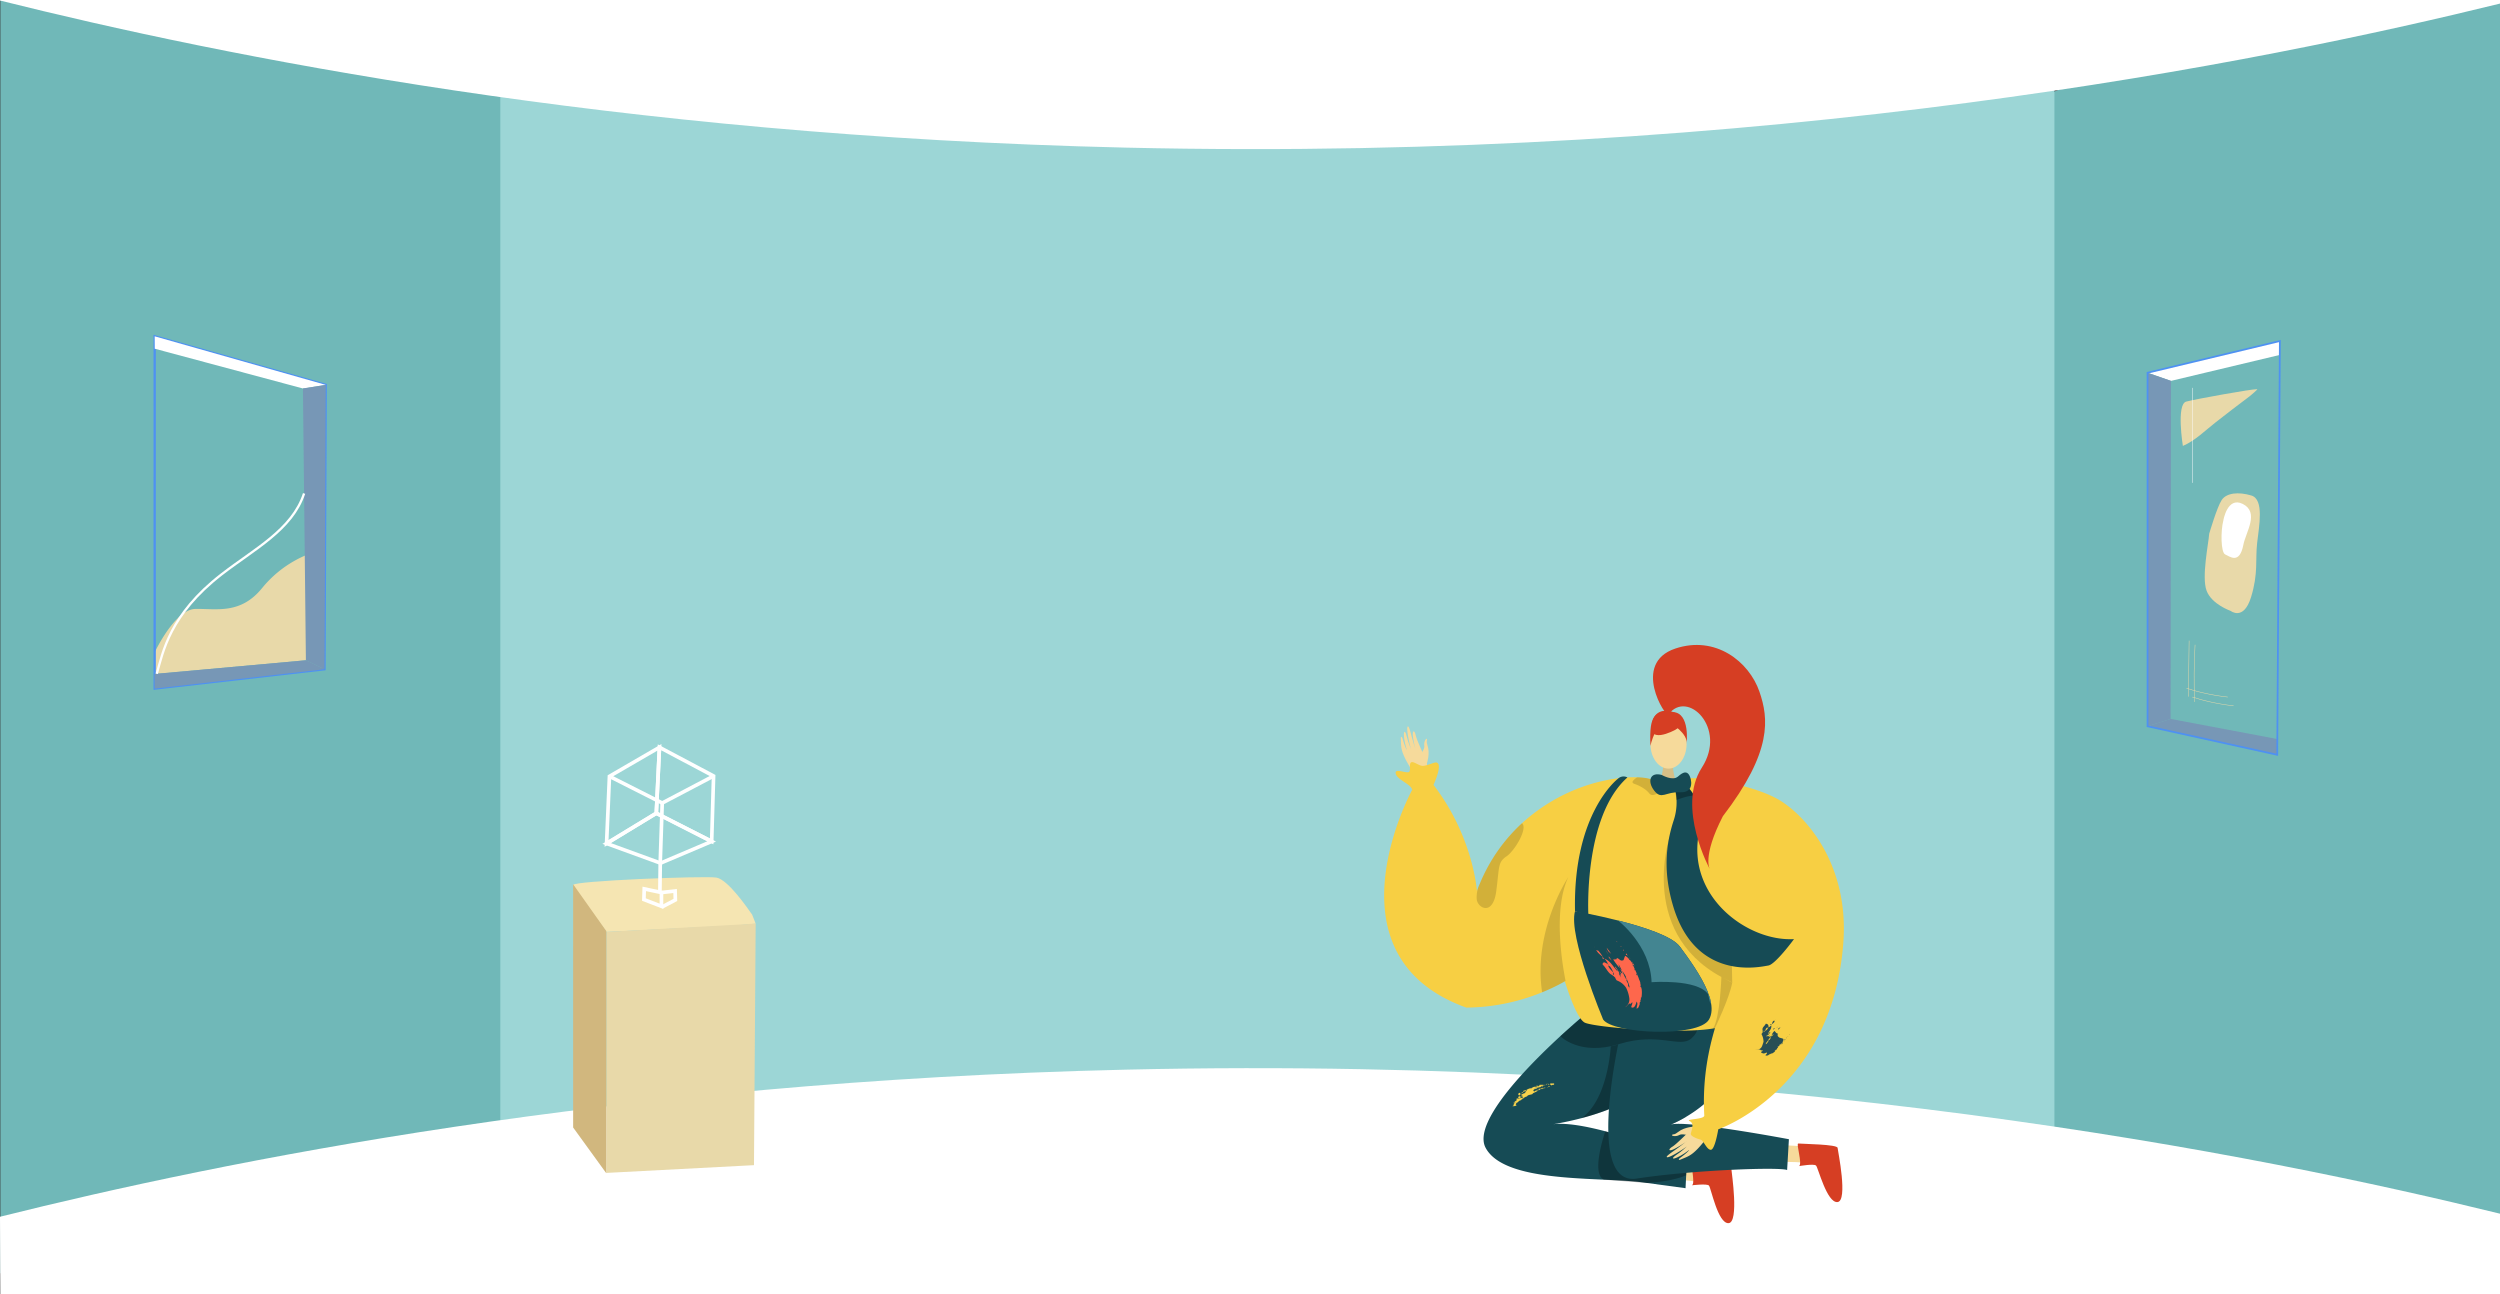 <svg xmlns="http://www.w3.org/2000/svg" xmlns:xlink="http://www.w3.org/1999/xlink" width="1366" height="707.29" viewBox="0 0 1366 707.29"><rect x="0" y="0" width="1366" height="707.29" fill="#333333" stroke="none"/><defs><style>.a,.g,.i,.j,.k,.l,.o,.t{fill:none;}.b{clip-path:url(#a);}.c{fill:#70b8b8;}.d{fill:#9cd6d6;}.e{fill:#fff;}.f{fill:#e8d9a9;}.g,.j{stroke:#4e91f2;}.g,.i,.j,.k,.l,.o{stroke-miterlimit:10;}.g,.i{stroke-width:1.272px;}.h{fill:#7797b6;}.i,.o{stroke:#fff;}.j{stroke-width:0.969px;}.k{stroke:#e8d9a9;}.k,.l{stroke-width:0.25px;}.l{stroke:#fafbfc;}.m{fill:#f5e5b2;}.n{fill:#d1b77e;}.o{stroke-width:2px;}.p,.v{fill:#f6da9b;}.q{fill:#d63e23;}.r{fill:#164b55;}.s{fill:#f8d24b;}.t{stroke:#f8d24b;stroke-linecap:round;stroke-linejoin:round;}.u{opacity:0.3;}.v{fill-rule:evenodd;}.w{fill:#d6bf87;}.x{fill:#f7cf43;}.y{fill:#438591;}.z{opacity:0.15;}.aa{fill:#fe674c;}.ab{fill:#274e55;}</style><clipPath id="a"><rect class="a" width="1366" height="707.29" transform="translate(0)"/></clipPath></defs><g transform="translate(0)"><g class="b"><path class="c" d="M1366-50.958V707.505l-242.228-67.586-32.991-6.263,1.636-558.092L1122.535,50Z"/><path class="c" d="M316.3,64.977,300.245,621.348.2,695.746V-54.307L299.045,39.264Z"/><path class="d" d="M697.978,28.577H273.37V645.961h849.165V28.577Z"/><path class="e" d="M0,.285c121.657,30.38,335.7,73.889,615,80.373,352.972,8.194,622.429-47.1,751-78.7V-60.495H0Z"/><path class="e" d="M0,664.835c121.657-30.38,335.7-73.888,615-80.372,352.972-8.2,622.429,47.1,751,78.7v48.78L.2,714.779Z"/><path class="f" d="M172.343,301.444a61.911,61.911,0,0,0-29.088,19.829c-11.8,14.577-24.876,11.231-36.568,11.455-11.03.212-22,23.386-22,23.386l-.223,12.138,82.682-7.484Z"/><path class="g" d="M84.521,183.762l93.452,26.53L177.3,365.681,84.51,376.247Z"/><path class="e" d="M165.525,212.267l12.448-1.975-93.452-26.53.041,6.778Z"/><path class="h" d="M177.973,210.292l-12.448,1.975,1.618,148.5,10.159,4.912Z"/><path class="h" d="M167.143,360.768l-82.682,7.484.049,7.995L177.3,365.681Z"/><path class="i" d="M166.15,269.621c-6.5,19.859-27.234,30.37-45.074,44.2-28.44,22.057-32.011,42.449-35.432,54.319"/><path class="e" d="M1186.222,208.116l-12.807-4.444,72.31-17.328-.048,7.585Z"/><path class="h" d="M1173.415,203.672l12.807,4.444-.209,184.695-12.6,4.022Z"/><path class="h" d="M1186.012,392.811l58.322,11.009-.055,8.6-70.865-15.587Z"/><path class="j" d="M1245.725,186.344l-72.31,17.328V396.832l70.865,15.587Z"/><path class="f" d="M1192.717,243.656s-3.677-22.774,1.829-24.225,35.892-6.91,38.821-6.79c.459.018-3.679,3.527-4.094,3.836-6.329,4.719-12.581,9.54-18.8,14.406C1204.829,235.3,1199.371,240.815,1192.717,243.656Z"/><path class="f" d="M1207.107,291.633c-.354,5.312-4.25,23.728-1.417,31.165s13.1,10.979,13.1,10.979,7.106,5.666,11.167-7.437,2.291-20.541,3.353-29.749,3.919-23.728-3.176-25.853-13.613-1.417-16.2,2.479S1207.107,291.633,1207.107,291.633Z"/><path class="e" d="M1214.8,284.55c-1.416,5.312-1.416,17.353,1.063,18.416s7.791,5.666,9.916-5.314c1.335-6.9,8.9-17.682-.354-22.31C1216.928,271.092,1214.8,284.55,1214.8,284.55Z"/><path class="k" d="M1195.736,380.62l.4-30.553"/><path class="k" d="M1197.868,380.877c1.5.351,2.957.856,4.43,1.3a117.751,117.751,0,0,0,18.128,3.481"/><path class="k" d="M1194.7,376.093c1.5.351,2.957.856,4.43,1.3a117.751,117.751,0,0,0,18.128,3.481"/><path class="k" d="M1199.386,352.3q-.883,15.606-.266,31.248"/><path class="l" d="M1197.912,211.926l-.045,51.907"/><path class="m" d="M400.6,505.8l-69.313,3.389s-17.373-23.347-18.128-25.607,71.877-5.127,78.263-4.07,17.16,16.874,19.554,20.263l1.919,4.9Z"/><path class="f" d="M412.9,504.665l-.921,131.98-80.687,4.236v-131.7Z"/><path class="n" d="M313.16,483.15l.008,132.92,18.111,24.99.008-132.3Z"/><path class="o" d="M360.565,487.684c0-.3.2-16.562.2-16.562"/><path class="o" d="M352.013,485.685l9.4,2V495.2l-9.585-3.688Z"/><path class="o" d="M361.412,487.685l7.468-.848.135,4.877-7.35,3.878"/><path class="o" d="M333,424.186l27.333-15.852-1.726,36.018-27.177,16.519Z"/><path class="o" d="M389.9,424.015l-29.57-15.681-1.726,36.018,30.247,15.4Z"/><path class="o" d="M360.921,471.614l27.934-11.86-30.247-15.4-27.177,16.519Z"/><path class="o" d="M333,424.186l28.837,14.588L389.9,424.015"/><line class="o" y1="32.606" x2="1.089" transform="translate(360.748 438.773)"/><path class="p" d="M912.122,644.588s21.155.087,22.749,4.07c2.908,7.147,12.352,35.107,10.639,4.41,1.183-15.739-2.354-14.635-5.333-14.925-2.433-.237-20.9-2.3-27.577-3.044l-2.4-.268Z"/><path class="q" d="M924.717,635.294c-1.385-.2,1.784,11.057-.183,12.343,0,0,8.113-1,9.223.136s4.878,20.862,10.725,20.559,1.657-27.629,1.548-29.578S927.437,635.7,924.717,635.294Z"/><path class="p" d="M970.507,634.987s21.131-.99,22.926,2.907c3.268,6.99,14.123,34.433,10.85,3.862.38-15.778-3.1-14.5-6.085-14.634-2.443-.113-20.991-1.231-27.7-1.636l-2.41-.146Z"/><path class="q" d="M982.6,624.816c-1.393-.134,2.344,10.951.446,12.336,0,0,8.051-1.409,9.218-.333s5.933,20.586,11.757,19.986.249-27.678.041-29.619S985.34,625.078,982.6,624.816Z"/><path class="r" d="M921.746,633.547l-.055,1.108-.364,7.509-.348,7.073L899.8,646.363c-.7-.094-1.412-.193-2.157-.293-5.7-.772-13.131-1.12-21.241-1.489H876.4c-25.065-1.142-56.716-2.505-64.661-17.429-10.516-19.751,55.911-74.216,55.911-74.216l35.546,9.318s9.021,18.052-5.55,32.656a39.146,39.146,0,0,1-7.018,5.451c-.645.408-1.307.8-1.98,1.186a85.511,85.511,0,0,1-13.628,6.075c-3.073,1.092-6.14,2.035-9.048,2.841-.64.176-1.269.347-1.887.507-6.995,1.849-12.871,2.891-15.431,3.305,7.112-.866,17.622.993,28.474,3.857a370.622,370.622,0,0,1,39.083,13.175c.006,0,.017.005.022.005C919.694,632.68,921.746,633.547,921.746,633.547Z"/><path class="e" d="M837.626,595.1c.055-.259.334-.473.473-.131a.657.657,0,0,1-.03-.675c.092.228.257.085.371.014-.17-.119-.319-.087-.619-.024-.04.6-.888.077-.886.72C837.156,595.047,837.473,595.32,837.626,595.1Z"/><path class="e" d="M839.381,596.112l-.02-.151-.339.4C839.062,596.21,839.3,595.958,839.381,596.112Z"/><path class="s" d="M840.624,595.176c.062.265.34.321.428.552-.21-.5.3-.242.467-.381l-.077-.418c-.3-.207-.714.1-1.123.227Z"/><path class="e" d="M841.094,595.319l.026-.3C841.042,595.128,840.816,595.263,841.094,595.319Z"/><path class="e" d="M840.281,594.068c-.325.093.255.09-.026.3C840.334,594.258,840.448,594.191,840.281,594.068Z"/><path class="s" d="M841.893,594.329c-.2.147-.4.289-.59.441l.34.061Z"/><path class="s" d="M842.25,595.144a.179.179,0,0,1-.207-.242c.355.217.335-.271.654-.094l-.159.211c.152.313.311-.5.518.082.131-.513-.4-.409-.141-.837a1.435,1.435,0,0,1-.945.221c.13.085.156.05.312.1-.2.1-.414.377-.641.507C841.918,595.415,841.964,595.008,842.25,595.144Z"/><path class="s" d="M843.329,594.825c.234-.057.584-.169.484-.628-.351-.223-.258.159-.3.382-.094-.046-.329.009-.324-.254C843.26,594.406,843.167,594.7,843.329,594.825Z"/><path class="s" d="M844.237,594.578l.023-.447-.082.1-.113-.273c.006.076.112.611-.124.661C844.136,594.792,844.083,594.524,844.237,594.578Z"/><path class="s" d="M843.593,592.637c.224.135.274-.011.413-.185-.235.128-.592.243-.607.429l-.006-.076a2.3,2.3,0,0,0-.223.616C843.323,593.061,843.921,593.308,843.593,592.637Z"/><path class="s" d="M843.263,592.717l.1-.29Z"/><path class="s" d="M844.9,594.236l-.39,0,.127.089Z"/><path class="s" d="M844.065,593.21c.3-.045-.263-.252,0-.338.055-.07-.383.15-.337.342C843.825,593.261,843.918,592.9,844.065,593.21Z"/><path class="s" d="M845.134,594.186l.181-.395Z"/><path class="s" d="M845.908,594.125l-.015-.227c.334.079.608-.338.96.046-.134-.243-.064-.573-.333-.569.009.152-.079.178-.01.338-.12-.016-.162-.209-.256-.258-.1.287-.437.209-.51.462.055-.068.088-.027.149-.019-.178.465-.54-.405-.462.244C845.473,593.92,845.8,594.261,845.908,594.125Z"/><path class="s" d="M845.392,592.711l-.273.005c-.02-.3.3-.115.249-.384-.071-.159-.345-.153-.294-.3.2.661-.326.149.055.832-.289.2-.237-.364-.56-.208l.028.379C844.908,592.732,845.078,593.01,845.392,592.711Z"/><path class="s" d="M846.378,592.491l.191.175-.167-.285c.534-.241,1.266.919,1.538.638.281-.547.861-.049,1.26-.245.123-.333-.246-.095-.318-.252-.1-.54.285.211.25-.247-.089-.387-.559-.27-.813-.441-.142.1-.1.221-.084.449-.106-.2-.287-.21-.394-.407-.237.4-.59-.1-.813.318-.2-.253.226-.133.1-.141l-.176.063.034.04c-.145.372-.676.252-.9.113.155.056.318.264.2.4l-.229-.292-.146.585C846.05,592.564,846.535,593.113,846.378,592.491Z"/><path class="s" d="M845.835,592.011c-.429-.051.211.478-.246.46l.415-.176Z"/><path class="e" d="M847.873,592.257l.254.17C847.88,591.992,847.792,592.705,847.873,592.257Z"/><path class="e" d="M848.545,592.041l.037.458.1-.3Z"/><path class="s" d="M849.318,592.367c.071-.258-.148-.393-.291-.29C849.175,592.05,849.307,592.215,849.318,592.367Z"/><path class="s" d="M847.646,593.457a.284.284,0,0,1-.112.023Z"/><path class="s" d="M847.718,593.443l-.072.014A.253.253,0,0,1,847.718,593.443Z"/><path class="s" d="M840.325,595.941a.34.34,0,0,1-.128.081l.125-.083Z"/><path class="s" d="M839.927,595.431c.138-.365.519.518.838.166a4.611,4.611,0,0,1-.443.342C839.924,595.617,840.409,595.647,839.927,595.431Z"/><path class="s" d="M843.086,593.62c0-.007.007-.009.009-.018C843.114,593.578,843.107,593.6,843.086,593.62Z"/><path class="e" d="M829.625,600.9l.058.109-.283-.023Z"/><path class="e" d="M829.761,601.084l.465.014c-.684.4-1.36.806-2.03,1.223l-.019-.186C828.035,601.953,829.915,601.216,829.761,601.084Z"/><path class="e" d="M829.768,600.859c-.042-.558.426-.021.5-.474-.051.3-.041.6-.263.574Z"/><path class="t" d="M830,599.612c.161.029.193-.236.293-.2C830.435,599.776,830.118,599.606,830,599.612Z"/><path class="s" d="M829.593,598.131a.1.1,0,0,1,.052-.032.511.511,0,0,0-.02.094Z"/><path class="s" d="M829.625,598.193l.08.157A.149.149,0,0,1,829.625,598.193Z"/><path class="s" d="M829.645,598.1a.721.721,0,0,0,.045-.235l-.062,0c.046-.077.1-.266.178-.2-.148.044-.092.154.02.374l.232-.085C830.292,598.5,829.856,598.031,829.645,598.1Z"/><path class="t" d="M830.264,597.615l-.066.415C829.986,597.777,830.179,597.656,830.264,597.615Z"/><path class="s" d="M830.77,597.781c-.007.113-.239.2-.037.265,0,.077-.053.086-.1.108C830.744,598.007,830.423,597.729,830.77,597.781Z"/><path class="s" d="M830.635,598.154a.146.146,0,0,1-.055.048A.125.125,0,0,1,830.635,598.154Z"/><path class="t" d="M829.042,600.675a.14.14,0,0,1,.077.1Z"/><path class="s" d="M831.381,597.87l.084-.04a.2.2,0,0,0-.059.049Z"/><path class="s" d="M826.235,604.348a1.253,1.253,0,0,0,.918-.562c-.225-.355.1-.2-.106-.59-.19.148.161-.14.509-.461s.7-.66.489-.646l0,.225-.117-.44c.256-.019.7.129.712-.168.1.1-1.688,1-1.554,1.075-.42-.357,2.075-1.776,2.035-2l.158.218c.174-.419.19-.868.365-1.178l.214.251c-.244.013-.192.235-.321.466.313-.241.47-.1.7-.3-.209-.364-.322-.058-.1-.444.178.1.178.627.43.389.408-.093.047-.6.343-.8l-.285-.027c.106-.079.28-.272.5-.13a.584.584,0,0,0-.162.789c.089-.152.455-.165.561-.243l.066.3c.254.179.133-.228.409-.087.073-.226-.287-.327-.258-.477.077.072.442.06.455-.165-.356-.512-.262.345-.726-.088l.328-.049c-.106-.633-.44.24-.577-.241-.083-.672.716.312.54-.506-.2-.069-.621.134-.669-.089.251.127.156-.314.323-.49l.375.127c.015-.226-.069-.186-.208-.255.523.132.948-.545,1.655-.409.265-.23-.081-.261-.038-.525.326.255.465-.157.638-.231.062,0-.005-.373-.118-.485l-.33.412c-.065-.187-.269-.446-.4-.331.423.593-.8-.1-.468.649l-.158-.335-.434.5.039.037c-.053-.109-.347.453-.715.47.029-.154.6-.282.116-.494.127-.3.679-.2,1.017-.547l-.191-.184c.274-.532,1.049-.4,1.5-.7l0,.374c.225.037.561.186.6-.151-.2.113-.175-.112-.2-.262.2-.3.694-.305,1.02-.6a.248.248,0,0,0,.049.113l.315-.37c.213-.034.361.118.57.272.051-.075.226-.147.078-.3-.045,0-.09,0-.106.028.05-.432.186.036.347-.287-.068.375.243.38.349.683.239-.259-.2-.53-.225-.681.435.006.591.236.979.139-.057-.189-.311-.012-.431-.2.125,0,.239-.067.228-.142l-.286-.047a1.448,1.448,0,0,0,1.221-.37l-.072-.077.265-.1.048.378c.1-.147.381.09.343-.213l-.062,0,.131-.183-.041.412c.282.047.307-.77.7-.864.267.428-.568.419-.369,1.029.159.046.406.06.415-.127-.08-.154-.169-.122-.257-.089.194-.438.874-.137.868-.738l-.318-.093c.258-.174.687.377.646,0l.013.677c.169-.4.558-.493.741-.814-.127-.346-.384.159-.392.083l.031-.3c.5.037.2.164.787.171l-.084-.232c.3.287.5-.562.564.119l-.192-.09.117.273.513-.412c.021.228.281.06.307.364l.125-.327c.243.359-.222.619-.131.929.075.178.167.117.207.073-.148.39-.532-.248-.793-.159l-.032.3-.125-.347a.911.911,0,0,0-.071.519c-.433-.371-.488.3-.908.341.238-.323-.331-.246-.313-.358-.177.065-.361.841-.677.484-.167-.122.114-.33-.159-.309a.275.275,0,0,0-.007.449,5.667,5.667,0,0,1-1.128.5l0-.262c-.317-.088-.416.32-.436.618-.071-.077-.061,0-.082-.152-.463-.244-.188.627-.718.754.168.3.4.241.491.021l.116.378a2.519,2.519,0,0,0,1.131-.81l-.046.335c.5.362.017-.563.528-.123.155-.214-.228-.126-.135-.344.191.044.223.644.479.567-.842.568-1.9.973-2.818,1.466.011.075.072.077.133.079-.053.32-.89.435-1.661.628s-1.495.42-1.309.908c-.112-.112-.034-.337-.224-.223a.443.443,0,0,0,.118.3c-.747-.252-1.154.6-1.919.584.093.147,0,.3.058.41-.389-.251-.539.313-.836.211l.154.144-.6.316c.017.074.1.034.16.032-.086.151-.221-.031-.315-.176l-.061.525c-1.121-.207-1.545,1.3-2.642,1.416.038.37,0,.559-.2.721l.161.027c-.081.377-.1-.142-.221.089-.02.262.221.468.3.2.168.037.16.179.123.295A3.311,3.311,0,0,1,826.235,604.348Z"/><path class="u" d="M899.8,646.363c8.122-.508,16.348-1.876,21.523-4.2l.364-7.509a47.425,47.425,0,0,0-5.457-3.343c-.005,0-.016-.005-.022-.005a370.622,370.622,0,0,0-39.083-13.175c-2.047,6.24-7.067,23.585-.728,26.449h.005Z"/><path d="M912.919,614.485a9.21,9.21,0,0,1,1.726-.315Z"/><path class="u" d="M921.492,610.1a67.195,67.195,0,0,1-8.573,4.381s-6.185-1.716-7.923-1.617C906.326,612.7,914.745,611.6,921.492,610.1Z"/><path class="u" d="M897.647,583.617l-7.018,16.744c-.645.408-1.307.8-1.98,1.186a85.511,85.511,0,0,1-13.628,6.075c-3.073,1.092-6.14,2.035-9.048,2.841a15.1,15.1,0,0,0-1.887.507c14.676-10.217,16.033-39.271,16.033-39.271a20.5,20.5,0,0,0,4.039-1.064c5.517-1.81,14.135-2.317,15.028-2.7C900.549,567.341,897.647,583.617,897.647,583.617Z"/><path class="r" d="M977.458,622.468l-.977,16.838c-4.088-1.754-52,0-82.21,4.668s-6.968-87.6-6.968-87.6,37.864-34.046,54.972,2.792c12.3,26.482-8.253,43.475-20.783,50.939a67.195,67.195,0,0,1-8.573,4.381,9.21,9.21,0,0,1,1.726-.315C927.064,612.962,977.458,622.468,977.458,622.468Z"/><path class="u" d="M867.652,552.935,852.57,566.167s10.512,10.98,32.165,4.293,33.192,2.42,39.359-3.006,1.944-8.811,1.944-8.811Z"/><path class="v" d="M926.333,615.5s-5.81.122-9.357,2.977c-2.108,1.7-2.563,1.2-3.019,1.4-1.512.669,1.551,1.481,3.615.289,1.677-.968,4.7.4,5.946.029s4.389-1.994,4.627-2.9S926.333,615.5,926.333,615.5Z"/><path class="v" d="M938.477,610.321c-.763.424-10.512,3.347-14.026,6.549s-8.434,8.3-10.594,9.633c-2.543,1.572-2.189,2.878.978,1.284a46.636,46.636,0,0,0,6.661-4.129c.333-.336-2.053,1.662-4.826,3.669-2.948,2.134-6.3,4.312-5.947,4.871.678,1.083,9.643-4.632,11.007-5.837a45.373,45.373,0,0,1-3.641,3.132c-1.733,1.332-3.959,2.64-3.956,3.3.005,1.038,5.246-1.539,8.736-4.438.161.04-.65,1.266-5.026,4.43-.44.318-1.181,1.474.586.732,3.72-1.564,5.435-1.961,9.136-5.769,3.609-3.714,6.674-8.651,10.106-10.559Z"/><path class="v" d="M780.321,430.486c-.136-.862.459-11.022-1.344-15.421s-4.9-10.766-5.419-13.254c-.606-2.927-1.954-3.043-1.542.479a46.678,46.678,0,0,0,1.6,7.672c.2.429-.858-2.5-1.793-5.791-.994-3.5-1.892-7.393-2.537-7.256-1.25.265,1.046,10.647,1.71,12.341a45.534,45.534,0,0,1-1.694-4.5c-.657-2.084-1.123-4.623-1.743-4.846-.977-.351-.352,5.456,1.175,9.728-.093.137-.966-1.045-2.439-6.24-.148-.523-.98-1.615-.888.3.193,4.03-.021,5.778,2.288,10.559,2.252,4.663,5.839,9.235,6.455,13.113Z"/><path class="v" d="M779.619,417.3s1.877-5.5.41-9.81c-.872-2.563-.246-2.819-.279-3.316-.109-1.65-1.922.949-1.51,3.3.335,1.908-1.985,4.282-2.065,5.576s.369,4.806,1.137,5.34S779.619,417.3,779.619,417.3Z"/><path class="w" d="M908.7,416.424s.82,9.155-4.827,14.218,13.014,0,13.014,0-3.473-8.769-2.694-14.218S908.7,416.424,908.7,416.424Z"/><ellipse class="p" cx="9.873" cy="13.47" rx="9.873" ry="13.47" transform="translate(901.8 393.034)"/><path class="x" d="M954.156,542.891h-.006v.005a44.524,44.524,0,0,1-11.873,16.916c-.281.237-.568.452-.844.656-11.569,5.517-67.849,1.4-75.3-1.6-3.36-1.357-7.443-11.172-10.946-22.1-4.276-13.324-7.7-28.3-7.9-31.608-.347-5.556,6.356-70.161,44.888-77.7a40.067,40.067,0,0,1,10.422-.629s.364.215,1,.508a19.492,19.492,0,0,0,4.1,1.39,12.012,12.012,0,0,0,10.759-2.323c4.412-3.811,38.865,1.848,53.712,10.708s38.095,35.425,35.049,77.649c-5.842,80.969-68.354,102.283-68.354,102.283s-1.784,11.131-4.047,11.2-3.972-5.154-5.609-5.556-5.478-1.792-5.359-3.158,2.329-5.613-.583-6.922,8.091-.783,7.959-3.135c-1.765-30.831,7.575-58.079,19.432-80"/><path class="x" d="M903.15,434.4c-3.846,21.721-21.909,80.335-21.909,80.335a97.5,97.5,0,0,1-25.809,21.246c-.083.05-.165.094-.248.138a106.9,106.9,0,0,1-12.563,6.075,112.093,112.093,0,0,1-41.439,8.364C722.127,522.035,771.588,431.6,771.588,431.6c-.391-3.122-8.181-5.451-8.959-8.882s6.234.314,7.4-1.038-1.164-6.824,3.117-4.816,3.5,2.273,10.124,0,0,12.011,0,12.011c19.619,25.566,23.238,52.07,23.768,58.178-.006-.127-.006-.259-.011-.408.232-.591.463-1.181.695-1.76.315-.773.635-1.54.96-2.29a.016.016,0,0,0,.006-.011c0-.005.005-.011.005-.022a93.38,93.38,0,0,1,22.935-32.777c23.094-20.927,49.422-25.539,63-25.07,4.7.16,7.867.927,8.855,1.832a.459.459,0,0,1,.11.143C904.1,427.516,903.878,430.3,903.15,434.4Z"/><path class="r" d="M933.825,557.036c-5.81,10.113-52.727,7.8-57.891,0,0,0-19.216-45.837-15.343-59.144,0,0,11.012,1.9,23.475,5.054,13.9,3.509,29.594,8.573,33.809,14.278,4.789,6.483,11.652,15.856,15.133,24.507,0,.006,0,.006.006.011q.489,1.226.888,2.428.39,1.184.679,2.345v.016C935.552,550.492,935.5,554.123,933.825,557.036Z"/><path class="r" d="M884.066,425.483s-24.668,18.62-23.475,72.41l7.3,2.351s-2.958-53.806,21.336-75.451A4.449,4.449,0,0,0,884.066,425.483Z"/><path class="y" d="M933.014,541.742c.105.513.21,1,.309,1.468-6.008-8.452-30.9-6.533-30.9-6.533-.662-20.341-18.356-33.731-18.356-33.731,13.9,3.509,29.594,8.573,33.809,14.278,4.789,6.483,11.652,15.856,15.133,24.507C933.008,541.737,933.008,541.737,933.014,541.742Z"/><path class="y" d="M933.323,543.21a6.4,6.4,0,0,1,.579.96,6.7,6.7,0,0,1,.679,2.345v.016C934.967,550.255,934.371,548.07,933.323,543.21Z"/><path class="z" d="M855.432,535.982a106.95,106.95,0,0,1-12.811,6.213c-5.059-33.456,13.766-62.14,14.284-62.923C848.85,496.5,853.231,524.821,855.432,535.982Z"/><path class="z" d="M823.251,467.835c-4.933,3.376-3.89,5.451-5.711,19.188s-10.123,9.109-10.642,4.436a16.793,16.793,0,0,1,1.782-8.866.016.016,0,0,0,.006-.011c0-.005.005-.011.005-.022a93.38,93.38,0,0,1,22.935-32.777C834.958,452.63,827.648,464.828,823.251,467.835Z"/><path class="aa" d="M875.5,522.572c-1.154-.82-2.12-1.86-3.108-2.705l1.177,1.012a5.724,5.724,0,0,1-1.364-1.783c.395-.061.587.478.975.26a19.267,19.267,0,0,1,3.226,4.661C875.208,524.181,875.882,522.915,875.5,522.572Z"/><path class="aa" d="M871.018,517.273c.147.125.287.251.422.378A1.09,1.09,0,0,1,871.018,517.273Z"/><path class="aa" d="M886.553,529.457a2.785,2.785,0,0,1,.465.477A2,2,0,0,1,886.553,529.457Z"/><path class="aa" d="M878.9,522.725a1.791,1.791,0,0,1,.37.125q.772,1.064,1.475,2.216C880.193,524.26,879.19,523.78,878.9,522.725Z"/><path class="aa" d="M878.906,521.417a5.5,5.5,0,0,1-1.452-2.3A10.01,10.01,0,0,0,878.906,521.417Z"/><path class="aa" d="M894.451,533.216a.362.362,0,0,1,.2-.043.269.269,0,0,0,.129.031c.074.423.125.856.177,1.281-.08-.078-.262-.1-.308-.2C894.586,533.822,894.911,533.567,894.451,533.216Z"/><path class="aa" d="M886.39,529.272l-.049.006-.179-.148.006-.037A1.037,1.037,0,0,1,886.39,529.272Z"/><path class="aa" d="M894.27,532.719a2.079,2.079,0,0,0,.375-.235l.134.715a.7.7,0,0,0-.128-.026C894.485,533.078,894.527,532.79,894.27,532.719Z"/><path class="aa" d="M892.8,527.434c-.089-.121-.431-.06-.536-.075a5.48,5.48,0,0,0-.209-1.326c-.107-.013-.2-.131-.413-.153a2.1,2.1,0,0,0,.125-.41q.4.63.774,1.312c.252.445.491.917.717,1.41A4.638,4.638,0,0,1,892.8,527.434Z"/><path class="aa" d="M894.237,551.2a10,10,0,0,1,.329-1.973,2.466,2.466,0,0,0-.285-1.968c-.5,1.431-.925,3.327-2.333,3.306-.7-.007-.667-.436-.467-1a5.947,5.947,0,0,0,.493-1.806l-.3.261c.149-.128.3-.261.136-.382-.3.264-.571.764-1.047.879l-.315-.24a4.541,4.541,0,0,0-1.233,1.115,3.271,3.271,0,0,1-1.288.963,4.947,4.947,0,0,0,2.323-4.967,18.583,18.583,0,0,0-1.736-5.655A10.346,10.346,0,0,0,883.4,535.7a3.624,3.624,0,0,1-.822-1.461,9.028,9.028,0,0,0-2.523-1.95c-1.748-1.346-2.506-3.46-4.28-5.152-.354-.329.172-1.751,1.3-1.122a6.65,6.65,0,0,1,2.492,1.857c-.405.186-.516-.348-.911-.308a5.333,5.333,0,0,0,1.082,1.8c-.323-.353-.659-.7-1-1.047.852.866,1.618,1.932,2.58,2.826.317.367-.578,1.48.6,1.461a13.853,13.853,0,0,0-2.354-4.729l.03-.013c-.553-.577-1-1.157-1.529-1.727.206.141.433.272.515.482a11.282,11.282,0,0,0-1.908-2.878,10.386,10.386,0,0,1,3.979,3.153c1.093,1.3,2.025,2.694,3.151,3.847.075-1.159-1.468-1.514-1.256-2.673a19.8,19.8,0,0,1,2.351,3.819,1.768,1.768,0,0,0-.335-.175,2.752,2.752,0,0,0,.54,1.327,6.155,6.155,0,0,1,.738,1.186l.081.234a2.407,2.407,0,0,0-.081-.234,21.143,21.143,0,0,0-.943-2.338,1.98,1.98,0,0,1,.735,1.028,2.124,2.124,0,0,0-.063-1.154l-.756-1.3a6.693,6.693,0,0,0,1.708,1.565,17.187,17.187,0,0,0-1.38-2.96c.379.456.771.906,1.137,1.375.425.912.838,1.822,1.24,2.743l-.08-.086.126.19q.242.535.485,1.075a2.591,2.591,0,0,0,.843.755l.082.156c-.17-.043-.315-.033-.289.191.023.978,1.035,1.629.885,2.8a1.532,1.532,0,0,0,.379.958c-.063.134.015.167.127.184l.153.222a1.7,1.7,0,0,0,.293.569,3.013,3.013,0,0,0-.293-.569c-.03-.073-.064-.145-.1-.215.126.016.276.028.321.137a18.882,18.882,0,0,0-1.475-4.277c.14.036.3.109.386.128l-.468-.284a9.448,9.448,0,0,0-.8-1.261,1.224,1.224,0,0,0,.5.2,16.935,16.935,0,0,0-2.309-3.614,33.586,33.586,0,0,0-1.911-3.591,7.276,7.276,0,0,0,.774,2.216,32.539,32.539,0,0,1-3.7-4.848,6.222,6.222,0,0,0,1.844-.121c.231-.215-.129-.794.267-.617,1.6.532,1.638,1.832,3.384,1.224.459-.2.7-2.559,1.314-2.353a10.633,10.633,0,0,1,1.689,1.486,6.756,6.756,0,0,0,.423.709c-.007.048.108.038.243.033a8.981,8.981,0,0,1,1.4,2.052l.224.556a1.073,1.073,0,0,1-.181.42,1.4,1.4,0,0,1,.43.164c.2.5.417.978.632,1.453.012.327,0,.661.029.969.094-.059.2-.171.323-.175l.8,1.768a2.019,2.019,0,0,1-.269.921c1.182.212,1.3,1.949,1.811,2.959l.033-.014c.2.534.361,1.091.523,1.654a2,2,0,0,1-.233.361c.2.086.255.23.353.276a5.673,5.673,0,0,1-.184,1.353c.1.046.441.1.485.245a4.756,4.756,0,0,0,.21.873c.05.338.075.688.1,1.041a14.061,14.061,0,0,1,0,1.778,15.221,15.221,0,0,1-.187,1.756,2.056,2.056,0,0,1-.431.09c.214.159.082.414.2.565a.338.338,0,0,0-.2-.032c.283.5-.1.621-.207,1.082.01.1.17.2.219.3-.014.051-.024.1-.041.154-.71.528-.474,1.031-.521,1.611-.228.566-.424,1.121-.687,1.661C895.04,550.842,894.566,550.947,894.237,551.2Z"/><path class="aa" d="M894.976,534.64c.068.554.093,1.123.129,1.675C894.917,535.771,894.534,535.379,894.976,534.64Z"/><path class="aa" d="M888.36,521.766a2.01,2.01,0,0,0,.059-.937c.8,1.053,1.624,2.106,2.411,3.237l-.028.022C890.047,523.282,889.542,521.673,888.36,521.766Z"/><path class="aa" d="M894.651,533.173a.7.7,0,0,1,.128.026v.005A.269.269,0,0,1,894.651,533.173Z"/><path class="aa" d="M882.229,523.783l-.069-.1q.372.264.719.554A2.047,2.047,0,0,1,882.229,523.783Z"/><path class="aa" d="M880.365,521.168l-1.375-1.2a6.948,6.948,0,0,1-1.095-2.118C878.759,518.912,879.562,520.035,880.365,521.168Z"/><path class="aa" d="M887.023,519.581c-.081-.286-.132-.61-.2-.911l.482.671C887.186,519.374,887.1,519.5,887.023,519.581Z"/><path class="aa" d="M884.1,525.457l-.12-.136.53.173C884.417,525.5,884.246,525.46,884.1,525.457Z"/><path class="aa" d="M885.65,516.92l.326.511a1.4,1.4,0,0,0-.44-.073A1.1,1.1,0,0,0,885.65,516.92Z"/><path class="aa" d="M883.5,514.733a5.7,5.7,0,0,1-.487-.607c.244.189.489.392.726.6C883.61,514.752,883.5,514.781,883.5,514.733Z"/><path class="ab" d="M968.18,559.477a8.478,8.478,0,0,1,.771-1.817c-.1.227-.192.454-.289.681a1.406,1.406,0,0,1,.813-.733c.215.261-.125.338.21.61a5.913,5.913,0,0,1-2.222,1.765C966.8,559.178,968.083,559.7,968.18,559.477Z"/><path class="ab" d="M970.4,557.009a2.376,2.376,0,0,1-.117.237C970.29,557.144,970.308,557.049,970.4,557.009Z"/><path class="ab" d="M968.575,566.626a.885.885,0,0,1-.053.323A.46.46,0,0,1,968.575,566.626Z"/><path class="ab" d="M969.58,561.7a.924.924,0,0,1,.075.236c-.3.3-.633.583-.98.868C969.01,562.464,968.91,561.828,969.58,561.7Z"/><path class="ab" d="M970.586,561.784a1.465,1.465,0,0,1,1.124-.771A2.5,2.5,0,0,0,970.586,561.784Z"/><path class="ab" d="M971.264,571.917a.779.779,0,0,1,.161.119.387.387,0,0,0,.072.082c-.182.087-.367.173-.557.255-.016-.059-.13-.173-.113-.213C971.033,572.067,971.382,572.232,971.264,571.917Z"/><path class="ab" d="M968.609,566.513l-.033-.032c0-.042,0-.083,0-.123l.029,0A.359.359,0,0,1,968.609,566.513Z"/><path class="ab" d="M971.416,571.757c.135.078.272.157.386.209-.1.051-.2.1-.3.151a.926.926,0,0,0-.075-.081C971.364,571.925,971.552,571.922,971.416,571.757Z"/><path class="ab" d="M973.6,570.543c.024-.057-.222-.269-.276-.335a2.455,2.455,0,0,0,.73-.145c-.054-.067-.03-.124-.141-.258a2.976,2.976,0,0,0,.344.079,8.027,8.027,0,0,1-.843.964A.729.729,0,0,1,973.6,570.543Z"/><path class="ab" d="M964.651,576.661c.083-.588,1.13-.691.675-1.589-.779.258-1.385.9-2.619.259s.337-.795.53-1.249l-.318-.041c.159.021.318.041.208-.093a3.521,3.521,0,0,1-1.111-.144l-.221-.268c-1.06-.257-1.571.155-2.632-.1,3.695.359,3.645-2.284,4.416-4.1a8.515,8.515,0,0,0-1.057-4.211c-.062-.247.241-.567.5-.774a4.634,4.634,0,0,0-.023-1.92c.056-1.31,1.294-1.863,1.778-3,.1-.227,1.427.185,1.455.907a2.2,2.2,0,0,1-.224,1.632c-.335-.272.006-.348-.21-.61a1.4,1.4,0,0,0-.813.734c.1-.228.193-.454.289-.682a8.494,8.494,0,0,0-.771,1.817c-.1.228-1.379-.3-.716.507A5.9,5.9,0,0,0,966,561.964l.025.02a11.19,11.19,0,0,1,.572-.991c-.012.132-.007.278-.125.33a3.542,3.542,0,0,0,1.323-1.147c.449,2.095-1.3,3.067-1.658,4.7.841-.011.275-1.043,1.226-.92a8.34,8.34,0,0,1-1.392,1.723.988.988,0,0,0-.075-.235c-.67.133-.571.768-.905,1.1l-.1.083a.827.827,0,0,0,.1-.083c.346-.285.676-.573.98-.869a.57.57,0,0,1-.254.58,1.227,1.227,0,0,0,.73-.145c.146-.2.291-.4.454-.582a1.819,1.819,0,0,0-.06,1.232,7.163,7.163,0,0,0,1.208-1.074c-.1.267-.2.537-.3.8a13.44,13.44,0,0,0-1.048,1.032c0-.02,0-.041.005-.061-.014.034-.029.068-.042.1-.125.144-.245.292-.357.445a.945.945,0,0,0,.1.649l-.036.076c-.089-.116-.192-.208-.306-.157-.571.166-.227.929-.957,1.074-.191.038-.218.23-.221.452-.114-.008-.074.048,0,.122,0,.048,0,.1,0,.145a.468.468,0,0,0-.053.324.913.913,0,0,0,.053-.324.54.54,0,0,0,.035-.112c.085.082.189.177.167.229a9.876,9.876,0,0,0,1.283-1.753c.072.095.134.2.184.266-.052-.116-.1-.231-.148-.342a3.23,3.23,0,0,0,.234-.689,1.026,1.026,0,0,0,.2.349,6.941,6.941,0,0,0,.905-1.827c.5-.444,1-.876,1.444-1.343a2.175,2.175,0,0,0-1.148.538,4.861,4.861,0,0,1,1.6-2.4,7.386,7.386,0,0,0,.992,1.207c.27.155.524-.052.586.2.408,1.011-.5,1.01.857,2.144.38.288,2.191.527,2.365.909a2.966,2.966,0,0,1-.127,1.017,1.091,1.091,0,0,0-.245.253c-.036-.005.035.068.114.152a1.9,1.9,0,0,1-.548.87c-.077.048-.15.1-.223.148a1.7,1.7,0,0,1-.38-.106,1.122,1.122,0,0,1,.156.272,5.217,5.217,0,0,0-.507.44c-.189.022-.4.034-.565.067a1.857,1.857,0,0,1,.314.192,7.673,7.673,0,0,0-.507.615,2.058,2.058,0,0,1-.7-.083c.686.747-.173.995-.286,1.46l.031.018c-.13.189-.263.379-.4.567a2.826,2.826,0,0,1-.344-.079c.11.134.087.191.142.259a2.471,2.471,0,0,1-.731.144c.055.067.3.278.276.335a.749.749,0,0,0-.185.306q-.15.146-.318.288a7.661,7.661,0,0,1-1.3.829c-.115-.053-.25-.131-.386-.208.135.164-.052.166.01.278a.773.773,0,0,0-.161-.118c.116.314-.231.149-.438.243-.017.039.1.153.114.213l-.07.03c-.708-.181-.617.12-.757.312q-.412.162-.83.323C965.4,576.877,964.969,576.7,964.651,576.661Z"/><path class="ab" d="M970.871,572.4c-.248.107-.5.211-.757.312C970.254,572.524,970.162,572.222,970.871,572.4Z"/><path class="ab" d="M974.919,567.838a2.043,2.043,0,0,0,.7.084c-.338.451-.635.923-.955,1.394l-.031-.018C974.747,568.834,975.6,568.586,974.919,567.838Z"/><path class="ab" d="M971.425,572.036a.926.926,0,0,1,.075.081h0A.387.387,0,0,1,971.425,572.036Z"/><path class="ab" d="M970.354,563.82l.036-.041a3.16,3.16,0,0,1-.06.446A.581.581,0,0,1,970.354,563.82Z"/><path class="ab" d="M971.439,562.748c.1-.269.193-.54.295-.807a2.174,2.174,0,0,1,1.149-.536C972.439,561.871,971.933,562.3,971.439,562.748Z"/><path class="ab" d="M975.811,567.115c.169-.034.376-.045.565-.068-.087.085-.17.171-.251.259A1.811,1.811,0,0,0,975.811,567.115Z"/><path class="ab" d="M970.059,564.99c.013-.026.025-.051.036-.077.045.111.1.227.149.343C970.194,565.2,970.132,565.084,970.059,564.99Z"/><path class="ab" d="M977.109,566.442c-.078.054-.153.109-.226.165a1.115,1.115,0,0,0-.155-.272A1.654,1.654,0,0,0,977.109,566.442Z"/><path class="ab" d="M977.764,565.271a1.133,1.133,0,0,1,.245-.253c-.037.137-.081.274-.13.406C977.8,565.339,977.728,565.267,977.764,565.271Z"/><path class="z" d="M912.34,456.941s-18.65,55.675,33.1,79.32l1.051.7-.267-13.1s-24.383-34.025-24.475-34.9S912.34,456.941,912.34,456.941Z"/><path class="ab" d="M914.791,429.7c-.381-.049-.557-.143-.408-.292C914.493,429.3,914.636,429.408,914.791,429.7Z"/><path class="z" d="M908.446,431.129c-.987.988-3.31,3.167-5.3,3.272a2.275,2.275,0,0,1-2.008-.927c-1.821-2.323-5.065-4.1-8.177-5.2-1-.353-1.109-.893-.794-1.462a7.562,7.562,0,0,1,2.455-2.1c4.7.16,7.867.927,8.855,1.832a.459.459,0,0,1,.11.143,19.434,19.434,0,0,0,4.1,1.39C908.507,429.325,909.053,430.522,908.446,431.129Z"/><path class="r" d="M980.246,513.13s-10.157,13.843-14.03,14.433-39.74,9.341-52.093-32.75c-5.169-17.6-4.281-32.556.519-46.972a31.314,31.314,0,0,0,1.418-10.731,27.785,27.785,0,0,0-.85-6.268,5.937,5.937,0,0,0-.419-1.142,13.506,13.506,0,0,0,2.1.033c2.074-.071,4.651-.325,4.651-.325a21.123,21.123,0,0,1,4.11,5.313c2.389,4.21,4.59,10.88,2.748,19.873C921.191,489.793,954.812,514.554,980.246,513.13Z"/><path class="u" d="M916.06,437.11c2.069-.789,6.207-2.334,9.594-2.389a21.123,21.123,0,0,0-4.11-5.313s-2.577.254-4.651.325l-1.683,1.109Z"/><path class="r" d="M908.006,423.447s5.923,3.482,8.876.827,4.771-2.894,6.069-.827,3.115,9.812-4.933,9.445-10.126,4.3-14.15-.887S901.69,421.634,908.006,423.447Z"/><path class="q" d="M915.383,398.772s-17.092,9.477-12.019-5.738C906.874,382.507,927.04,391.989,915.383,398.772Z"/><path class="q" d="M912.905,395.137s9.563,5.674,8.641,11.367c0,0,2.109-16.995-7.4-17.422s-13.19.491-12.346,18.461C901.8,407.543,904.563,393.248,912.905,395.137Z"/><path class="q" d="M911.621,390.426c-1.4,1.9-20.41-27.929,3.762-36.051,21.9-7.358,40.311,7.043,45.993,23.627,4.956,14.466,7.27,32.453-20.005,67.985-11.492,22.328-7.089,29.008-7.089,29.008s-18.434-33.847-4.4-55.557S921.877,376.456,911.621,390.426Z"/><path class="z" d="M940.562,533.829s-.7,22.671-4.592,28.148l1.119-.282s7.906-16.415,9.4-24.735Z"/></g></g></svg>